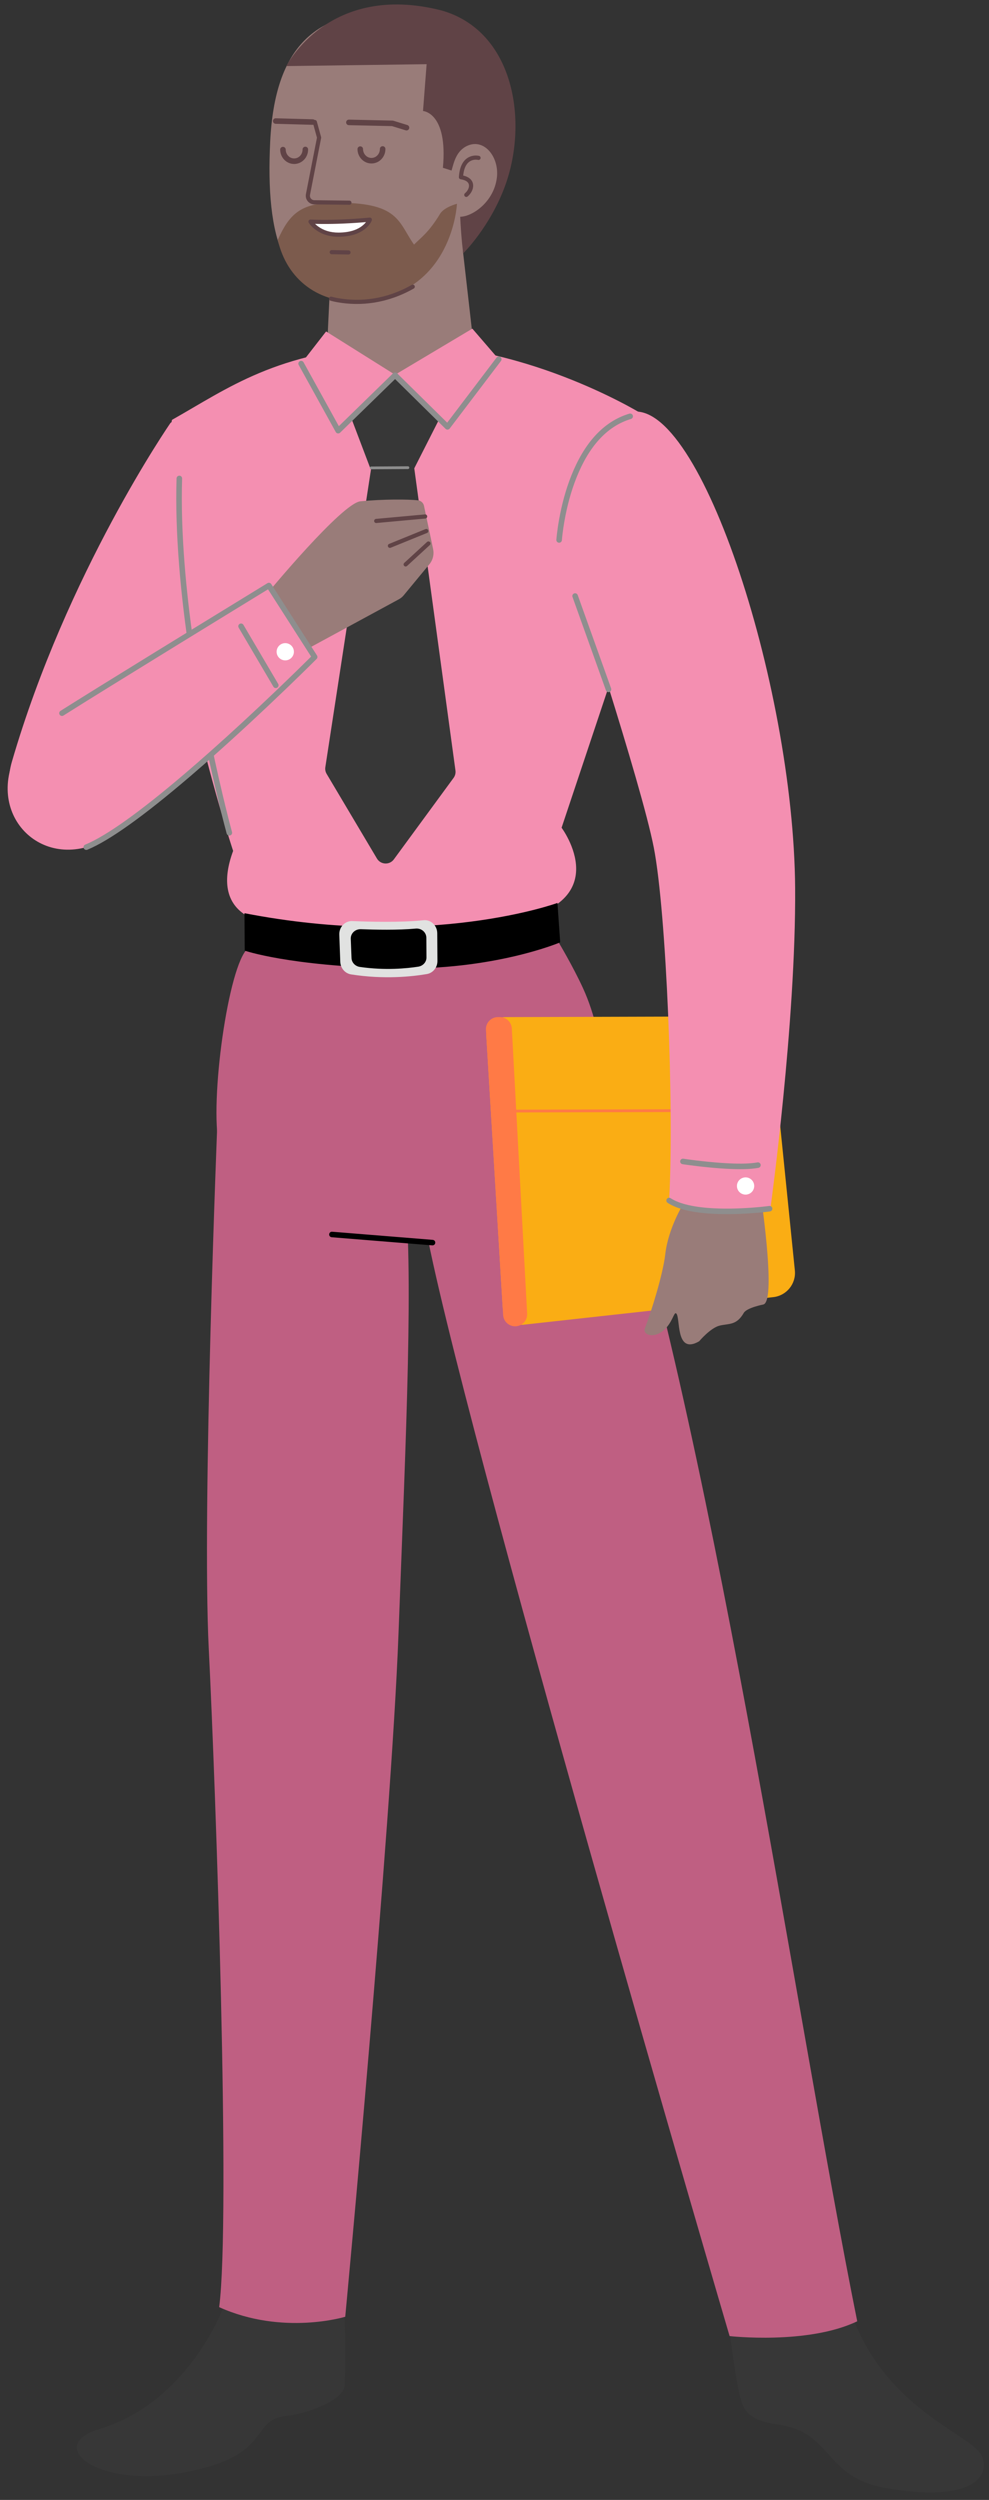 <svg width="129" height="326" viewBox="0 0 129 326" fill="none" xmlns="http://www.w3.org/2000/svg">
<rect x="0" y="0" width="129" height="326" fill="#333333" stroke="none"/>
<g clip-path="url(#clip0_2_1640)">
<path fill-rule="evenodd" clip-rule="evenodd" d="M29.201 300.716C29.201 300.716 24.729 313.227 12.936 316.761C5.214 319.075 13.808 325.636 27.364 321.616C35.092 319.324 32.995 315.469 37.372 315.043C39.909 314.796 44.888 313.002 44.953 311.062C45.066 307.672 45.06 306.722 44.97 302.784C44.867 298.253 33.545 295.124 29.201 300.716Z" fill="#373737"/>
<path fill-rule="evenodd" clip-rule="evenodd" d="M95.161 304.025C95.161 304.025 95.925 310.018 96.437 312.151C96.948 314.284 97.477 315.602 101.556 316.185C108.661 317.202 107.384 322.994 115.464 324.434C126.478 326.396 129.281 323.059 128.069 320.284C126.856 317.51 116.419 314.665 111.543 302.997C108.524 295.771 95.161 304.025 95.161 304.025Z" fill="#373737"/>
<path fill-rule="evenodd" clip-rule="evenodd" d="M55.352 159.126C55.352 159.126 66.06 128.823 78.913 144.405C92.338 183.442 103.86 263.293 111.813 302.705C105.359 305.789 95.165 304.634 95.165 304.634C95.165 304.634 59.614 183.666 55.352 159.126Z" fill="#BF5F82"/>
<path fill-rule="evenodd" clip-rule="evenodd" d="M56.413 162.041C56.413 162.041 53.594 162.582 50.841 161.467C43.559 158.52 30.143 151.402 28.389 148.242C27.549 141.078 30.277 123.503 32.8 123.486C37.644 123.452 54.036 126.539 60.859 125.202C66.168 124.16 72.864 122.887 72.864 122.887C72.864 122.887 74.712 125.965 76.041 128.854C79.264 135.861 79.12 145.014 79.12 145.014C79.12 145.014 60.001 162.813 56.413 162.041Z" fill="#BF5F82"/>
<path fill-rule="evenodd" clip-rule="evenodd" d="M30.409 110.96C30.409 110.96 18.316 74.652 22.433 54.752C29.741 50.637 36.05 45.811 50.893 45.008C67.609 44.105 83.552 53.873 83.552 53.873L81.321 83.776L73.25 107.94C73.25 107.94 80.832 118.071 65.716 120.289C55.188 121.834 39.014 123.288 32.299 119.489C29.373 117.834 29.012 114.733 30.409 110.96Z" fill="#F48FB1"/>
<path fill-rule="evenodd" clip-rule="evenodd" d="M22.232 55.16C22.232 55.16 8.713 74.696 1.547 99.346C-0.603 106.743 7.143 111.925 14.024 108.701C20.904 105.477 36.648 68.768 37.575 64.822C39.383 57.127 29.627 49.283 22.232 55.16Z" fill="#F48FB1"/>
<path fill-rule="evenodd" clip-rule="evenodd" d="M42.709 44.282L43.235 33.348L59.856 28.14L61.616 43.563C61.616 43.563 53.511 62.428 42.709 44.282Z" fill="#997C79"/>
<path fill-rule="evenodd" clip-rule="evenodd" d="M65.779 20.417C63.869 32.949 55.135 38.568 46.788 38.956C36.838 39.418 34.642 30.87 35.241 18.496C35.85 5.931 41.27 1.664 50.625 1.405C60.377 1.135 67.713 7.724 65.779 20.417Z" fill="#997C79"/>
<path fill-rule="evenodd" clip-rule="evenodd" d="M58.898 22.239C59.192 21.261 59.476 19.621 61.05 18.971C63.218 18.075 65.124 20.524 64.812 23.149C64.435 26.331 61.617 28.255 60.024 28.265C60.18 31.382 60.42 33.038 60.42 33.038C60.42 33.038 63.935 29.587 65.891 24.208C68.942 15.817 67.055 4.066 57.608 1.367C42.846 -2.401 37.35 8.617 37.35 8.617L55.646 8.37L55.176 14.475C55.176 14.475 58.437 14.657 57.771 21.881L58.898 22.239Z" fill="#604346"/>
<path d="M45.517 15.6L51.205 15.726L51.304 15.742L53.129 16.305C53.319 16.364 53.426 16.566 53.367 16.757C53.313 16.931 53.138 17.036 52.963 17.006L52.915 16.995L51.137 16.447L45.501 16.322C45.318 16.318 45.169 16.179 45.149 16.002L45.147 15.953C45.151 15.77 45.291 15.622 45.468 15.602L45.517 15.6Z" fill="#604346"/>
<path fill-rule="evenodd" clip-rule="evenodd" d="M54.003 31.897C51.908 28.935 52.094 26.29 43.437 26.448C39.225 26.525 37.742 27.909 36.236 31.274C37.391 36.453 41.63 39.718 47.255 39.284C59.071 38.372 59.605 26.573 59.605 26.573C59.605 26.573 57.94 26.998 57.402 27.883C55.916 30.329 54.948 30.942 54.003 31.897Z" fill="#7C5B4D"/>
<path fill-rule="evenodd" clip-rule="evenodd" d="M40.499 28.897C40.499 28.897 43.557 29.081 48.24 28.644C48.24 28.644 47.553 30.58 44.178 30.602C41.53 30.619 40.499 28.897 40.499 28.897Z" fill="white"/>
<path d="M48.214 28.374C45.426 28.634 43.038 28.7 41.196 28.652L40.634 28.633C40.584 28.631 40.545 28.629 40.516 28.627C40.298 28.614 40.155 28.849 40.266 29.036C40.411 29.278 40.708 29.625 41.176 29.968C41.959 30.541 42.956 30.881 44.18 30.873C45.709 30.863 46.844 30.477 47.636 29.833C48.129 29.431 48.393 29.023 48.495 28.734C48.561 28.548 48.411 28.356 48.214 28.374ZM47.737 28.96L47.723 28.98C47.607 29.127 47.465 29.273 47.293 29.413C46.6 29.977 45.585 30.322 44.176 30.331C43.073 30.338 42.188 30.037 41.497 29.531L41.36 29.426C41.271 29.355 41.19 29.282 41.114 29.209L41.096 29.191L41.417 29.199C43.007 29.231 44.972 29.182 47.23 29.003L47.737 28.96Z" fill="#604346"/>
<path d="M40.992 15.653C41.123 15.617 41.257 15.682 41.311 15.801L41.326 15.842L41.882 17.873C41.89 17.9 41.893 17.927 41.892 17.955L41.887 17.996L40.436 25.415C40.37 25.753 40.609 26.069 40.944 26.106L41.004 26.11L45.58 26.163C45.729 26.165 45.849 26.288 45.848 26.438C45.846 26.572 45.746 26.683 45.617 26.702L45.573 26.705L40.998 26.652C40.319 26.644 39.807 26.046 39.892 25.385L39.903 25.311L41.342 17.955L40.802 15.986C40.767 15.856 40.832 15.722 40.951 15.668L40.992 15.653Z" fill="#604346"/>
<path fill-rule="evenodd" clip-rule="evenodd" d="M42.536 43.223L39.278 47.417L44.142 56.34L51.529 48.869L42.536 43.223Z" fill="#F48FB1"/>
<path fill-rule="evenodd" clip-rule="evenodd" d="M51.529 48.869L61.612 42.857L65.055 46.852L58.369 55.663L51.529 48.869Z" fill="#F48FB1"/>
<path fill-rule="evenodd" clip-rule="evenodd" d="M45.896 54.727L51.532 48.928L57.242 54.755L53.992 61.156L48.32 61.118L45.896 54.727Z" fill="#373737"/>
<path fill-rule="evenodd" clip-rule="evenodd" d="M48.421 61.016L54.023 60.98L59.408 100.481C59.453 100.819 59.366 101.163 59.164 101.438L51.373 112.065C50.813 112.829 49.652 112.774 49.167 111.959L42.604 100.916C42.448 100.653 42.388 100.345 42.435 100.042L48.421 61.016Z" fill="#373737"/>
<path fill-rule="evenodd" clip-rule="evenodd" d="M31.889 119.085L31.921 123.966C31.921 123.966 37.638 125.962 51.291 126.281C64.426 126.587 73.068 122.885 73.068 122.885L72.711 117.747C72.711 117.747 56.164 123.808 31.889 119.085Z" fill="black"/>
<path fill-rule="evenodd" clip-rule="evenodd" d="M28.373 145.857C28.373 145.857 45.877 144.437 52.709 153.932C53.981 165.847 52.989 186.166 51.975 213.122C51.018 238.568 45.031 302.113 45.031 302.113C45.031 302.113 36.897 304.606 28.587 300.86C30.105 289.324 28.147 233.297 27.231 215.021C26.316 196.743 28.373 145.857 28.373 145.857Z" fill="#BF5F82"/>
<path d="M23.403 62.03C23.603 62.037 23.76 62.203 23.754 62.403C23.648 65.868 23.765 69.636 24.085 73.661C24.601 80.147 25.618 87.076 26.99 94.133C27.662 97.588 28.378 100.867 29.098 103.88L29.4 105.131C29.531 105.663 29.656 106.164 29.775 106.634L30.029 107.62L30.264 108.502C30.317 108.695 30.204 108.893 30.011 108.946C29.818 108.999 29.619 108.886 29.566 108.694L29.283 107.626L29.145 107.091C28.957 106.357 28.754 105.54 28.538 104.648C27.768 101.463 26.998 97.967 26.279 94.27C24.903 87.189 23.881 80.234 23.364 73.718C23.042 69.668 22.924 65.874 23.03 62.381C23.037 62.181 23.203 62.025 23.403 62.03Z" fill="#8E8E8E"/>
<path d="M43.271 32.612L45.461 32.648C45.611 32.65 45.73 32.773 45.728 32.923C45.726 33.057 45.625 33.167 45.496 33.186L45.452 33.189L43.263 33.154C43.113 33.151 42.993 33.028 42.996 32.879C42.998 32.744 43.098 32.634 43.227 32.615L43.271 32.612Z" fill="#604346"/>
<path d="M64.767 46.634C64.887 46.475 65.114 46.444 65.274 46.565C65.418 46.674 65.457 46.871 65.373 47.026L65.344 47.07L58.658 55.882C58.537 56.041 58.312 56.07 58.156 55.956L58.115 55.921L51.531 49.433L44.363 56.421C44.204 56.576 43.949 56.551 43.821 56.38L43.794 56.337L38.962 47.592C38.865 47.417 38.929 47.197 39.104 47.101C39.264 47.013 39.462 47.059 39.569 47.202L39.595 47.243L44.197 55.573L51.279 48.669C51.408 48.544 51.606 48.533 51.746 48.636L51.786 48.67L58.33 55.117L64.767 46.634Z" fill="#8E8E8E"/>
<path d="M53.207 60.804C53.307 60.803 53.388 60.884 53.389 60.983C53.389 61.071 53.328 61.144 53.245 61.161L53.209 61.165L48.422 61.196C48.322 61.197 48.24 61.117 48.24 61.017C48.239 60.929 48.301 60.856 48.383 60.839L48.419 60.835L53.207 60.804Z" fill="#8E8E8E"/>
<path fill-rule="evenodd" clip-rule="evenodd" d="M44.384 125.43L44.255 121.886C44.218 120.888 45 120.07 45.957 120.111C48.252 120.207 52.306 120.31 55.239 120.001C56.197 119.9 57.026 120.69 57.033 121.695L57.057 125.318C57.062 126.165 56.475 126.884 55.673 127.021C53.768 127.345 50.092 127.746 45.791 127.065C45.009 126.941 44.414 126.255 44.384 125.43Z" fill="#E1E2E1"/>
<path fill-rule="evenodd" clip-rule="evenodd" d="M45.85 124.935L45.752 122.428C45.724 121.722 46.328 121.143 47.067 121.172C48.837 121.239 51.965 121.309 54.226 121.09C54.967 121.018 55.606 121.577 55.611 122.287L55.627 124.85C55.632 125.45 55.178 125.959 54.559 126.056C53.09 126.285 50.252 126.571 46.936 126.091C46.331 126.004 45.873 125.519 45.85 124.935Z" fill="black"/>
<path d="M35.974 15.423L40.803 15.555C41.002 15.56 41.16 15.726 41.154 15.926C41.149 16.108 41.009 16.256 40.832 16.275L40.783 16.277L35.954 16.145C35.755 16.139 35.597 15.973 35.603 15.774C35.608 15.591 35.748 15.444 35.925 15.425L35.974 15.423Z" fill="#604346"/>
<path d="M53.701 37.153C53.831 37.079 53.997 37.124 54.071 37.255C54.145 37.385 54.1 37.55 53.97 37.624C50.532 39.579 47.053 39.951 44.029 39.418C43.773 39.372 43.546 39.324 43.35 39.275L43.175 39.229C43.144 39.221 43.12 39.214 43.102 39.208C42.959 39.163 42.879 39.011 42.924 38.869C42.969 38.726 43.121 38.646 43.264 38.691L43.368 38.721C43.4 38.729 43.438 38.739 43.481 38.75C43.665 38.795 43.88 38.841 44.123 38.884C47.033 39.397 50.386 39.038 53.701 37.153Z" fill="#604346"/>
<path d="M61.141 20.502C61.551 20.29 61.979 20.248 62.361 20.303L62.454 20.319C62.466 20.321 62.476 20.324 62.485 20.326C62.63 20.363 62.718 20.51 62.682 20.655C62.649 20.785 62.526 20.87 62.396 20.859L62.284 20.839C62.004 20.799 61.686 20.83 61.391 20.983C60.883 21.246 60.532 21.826 60.421 22.841L60.416 22.89L60.495 22.909C61.185 23.086 61.602 23.469 61.697 23.992L61.709 24.072C61.773 24.612 61.482 25.209 60.996 25.619C60.881 25.716 60.71 25.701 60.613 25.587C60.517 25.473 60.531 25.302 60.645 25.205C61.002 24.904 61.211 24.477 61.17 24.135C61.126 23.761 60.79 23.483 60.086 23.38C59.947 23.359 59.846 23.236 59.855 23.095C59.938 21.724 60.403 20.884 61.141 20.502Z" fill="#604346"/>
<path fill-rule="evenodd" clip-rule="evenodd" d="M100.86 169.152L68.275 172.748C66.885 172.902 65.651 171.863 65.567 170.47L63.44 135.222C63.356 133.821 64.468 132.639 65.872 132.635L97.431 132.539C99.069 132.534 100.444 133.77 100.608 135.397L103.678 165.673C103.854 167.408 102.596 168.961 100.86 169.152Z" fill="#FAAD14"/>
<path fill-rule="evenodd" clip-rule="evenodd" d="M64.939 132.632L65.184 132.631C66.021 132.625 66.715 133.277 66.76 134.112L68.759 171.306C68.806 172.172 68.139 172.911 67.272 172.953C66.412 172.996 65.679 172.341 65.627 171.484L63.384 134.292C63.33 133.396 64.041 132.638 64.939 132.632Z" fill="#FF7A46"/>
<path d="M101.122 144.62C101.222 144.62 101.303 144.701 101.303 144.8C101.303 144.888 101.241 144.961 101.159 144.978L101.123 144.981L67.508 145.067L64.564 145.086C64.465 145.086 64.383 145.006 64.382 144.906C64.382 144.819 64.443 144.746 64.526 144.728L64.562 144.724L67.506 144.706L101.122 144.62Z" fill="#FF7A46"/>
<path fill-rule="evenodd" clip-rule="evenodd" d="M97.012 171.209C96.072 172.842 95.12 172.577 93.899 172.856C92.678 173.135 91.196 174.907 91.196 174.907C88.016 176.758 88.798 171.669 88.184 171.266C87.877 171.065 87.709 172.598 86.434 173.582C85.158 174.567 83.785 174.048 84.122 173.191C84.924 171.151 86.477 166.173 86.776 163.546C87.161 160.154 89.11 157.023 89.11 157.023C91.468 152.239 99.078 154.789 99.078 154.789C99.078 154.789 101.348 169.553 99.586 170.107C99.586 170.107 97.407 170.523 97.012 171.209Z" fill="#997C79"/>
<path fill-rule="evenodd" clip-rule="evenodd" d="M74.567 74.592C74.567 74.592 70.405 58.229 81.787 53.884C90.797 50.445 103.539 89.003 103.714 115.847C103.827 133.334 100.521 157.356 100.521 157.356C100.521 157.356 92.603 159.168 87.277 156.553C87.946 144.686 86.927 119.004 85.28 110.536C83.632 102.068 74.567 74.592 74.567 74.592Z" fill="#F48FB1"/>
<path d="M74.893 77.383C75.066 77.322 75.254 77.399 75.336 77.556L75.355 77.602L79.713 89.776C79.78 89.964 79.682 90.17 79.494 90.237C79.321 90.299 79.133 90.222 79.051 90.064L79.031 90.019L74.674 77.845C74.607 77.657 74.705 77.45 74.893 77.383Z" fill="#8E8E8E"/>
<path d="M82.093 53.942C82.285 53.885 82.487 53.993 82.544 54.185C82.601 54.376 82.493 54.577 82.301 54.634C79.099 55.593 76.771 58.32 75.191 62.29C74.482 64.072 73.973 65.984 73.632 67.898C73.53 68.472 73.449 69.011 73.388 69.504L73.359 69.747C73.342 69.893 73.328 70.026 73.316 70.146L73.291 70.44C73.277 70.639 73.105 70.789 72.905 70.775C72.706 70.762 72.555 70.59 72.569 70.391L72.585 70.197L72.609 69.948C72.613 69.904 72.618 69.858 72.624 69.81L72.64 69.664C72.706 69.093 72.798 68.456 72.92 67.771C73.268 65.813 73.79 63.855 74.518 62.023C76.172 57.868 78.641 54.975 82.093 53.942Z" fill="#8E8E8E"/>
<path d="M86.974 156.356C87.083 156.189 87.307 156.142 87.475 156.25C88.658 157.019 90.63 157.443 93.16 157.569C94.93 157.656 96.83 157.593 98.684 157.434L99.114 157.395C99.253 157.382 99.387 157.369 99.516 157.356L100.058 157.296C100.184 157.281 100.277 157.269 100.333 157.261C100.531 157.235 100.713 157.373 100.74 157.571C100.767 157.768 100.628 157.95 100.43 157.977L100.144 158.013L99.971 158.033C99.607 158.074 99.195 158.115 98.746 158.154C96.862 158.315 94.931 158.379 93.124 158.29C90.477 158.159 88.397 157.712 87.08 156.856C86.912 156.747 86.865 156.523 86.974 156.356Z" fill="#8E8E8E"/>
<path d="M89.133 151.1L89.561 151.162L89.836 151.2C90.391 151.275 90.996 151.351 91.632 151.421C92.685 151.537 93.714 151.628 94.678 151.683L95.149 151.707C96.689 151.778 97.939 151.742 98.793 151.581C98.99 151.544 99.179 151.673 99.216 151.869C99.253 152.065 99.124 152.254 98.927 152.291C97.915 152.482 96.449 152.508 94.637 152.404C93.658 152.348 92.617 152.256 91.552 152.139L90.921 152.066C90.612 152.029 90.311 151.992 90.023 151.954L89.46 151.877L89.023 151.814C88.826 151.784 88.69 151.6 88.721 151.402C88.748 151.222 88.906 151.093 89.084 151.096L89.133 151.1Z" fill="#8E8E8E"/>
<path fill-rule="evenodd" clip-rule="evenodd" d="M98.375 154.651C98.379 155.272 97.877 155.779 97.255 155.782C96.634 155.787 96.126 155.286 96.122 154.665C96.118 154.044 96.618 153.538 97.242 153.533C97.863 153.53 98.371 154.029 98.375 154.651Z" fill="white"/>
<path d="M43.325 160.622L56.442 161.681C56.642 161.697 56.79 161.871 56.774 162.07C56.759 162.252 56.611 162.392 56.433 162.402L56.384 162.401L43.266 161.341C43.067 161.325 42.919 161.151 42.935 160.952C42.95 160.77 43.097 160.63 43.275 160.621L43.325 160.622Z" fill="black"/>
<path d="M49.909 19.064C50.109 19.063 50.272 19.224 50.273 19.423C50.28 20.46 49.473 21.312 48.464 21.318C47.454 21.325 46.637 20.483 46.629 19.446C46.628 19.247 46.789 19.084 46.989 19.083C47.188 19.081 47.352 19.242 47.353 19.441C47.357 20.087 47.856 20.6 48.459 20.596C49.062 20.592 49.554 20.072 49.55 19.427C49.549 19.228 49.71 19.065 49.909 19.064Z" fill="#604346"/>
<path d="M39.824 19.129C40.024 19.128 40.187 19.289 40.188 19.488C40.195 20.525 39.388 21.377 38.379 21.384C37.369 21.39 36.552 20.549 36.545 19.512C36.544 19.312 36.704 19.15 36.904 19.148C37.104 19.147 37.267 19.307 37.269 19.507C37.273 20.152 37.772 20.665 38.374 20.661C38.977 20.658 39.469 20.138 39.465 19.493C39.463 19.294 39.624 19.131 39.824 19.129Z" fill="#604346"/>
<path fill-rule="evenodd" clip-rule="evenodd" d="M34.873 77.382C34.873 77.382 44.6 65.607 47.018 65.371C50.005 65.081 53.243 65.104 54.51 65.242C54.903 65.284 55.222 65.575 55.303 65.96L56.495 71.614C56.631 72.26 56.487 72.935 56.097 73.469L52.658 77.63C52.486 77.839 52.276 78.012 52.038 78.141L40.017 84.662C40.017 84.662 35.094 80.21 34.873 77.382Z" fill="#997C79"/>
<path d="M55.428 67.081C55.577 67.067 55.709 67.177 55.723 67.326C55.735 67.46 55.647 67.58 55.521 67.613L55.477 67.62L49.097 68.204C48.948 68.218 48.816 68.108 48.802 67.959C48.79 67.825 48.878 67.704 49.004 67.672L49.048 67.664L55.428 67.081Z" fill="#604346"/>
<path d="M55.499 68.996C55.638 68.94 55.796 69.007 55.853 69.145C55.904 69.27 55.855 69.41 55.743 69.478L55.704 69.498L50.962 71.427C50.823 71.484 50.665 71.417 50.608 71.279C50.558 71.154 50.606 71.013 50.718 70.945L50.757 70.926L55.499 68.996Z" fill="#604346"/>
<path d="M55.699 70.673C55.809 70.572 55.981 70.579 56.082 70.689C56.173 70.787 56.177 70.933 56.099 71.036L56.067 71.072L53.096 73.803C52.986 73.904 52.814 73.897 52.713 73.787C52.623 73.689 52.618 73.543 52.696 73.441L52.729 73.404L55.699 70.673Z" fill="#604346"/>
<path fill-rule="evenodd" clip-rule="evenodd" d="M4.09 95.377L35.278 76.354L41.042 85.672C41.042 85.672 19.205 108.302 11.255 110.474C3.306 112.645 -3.023 103.637 4.09 95.377Z" fill="#F48FB1"/>
<path d="M35.347 76.119L35.379 76.161L41.348 85.478C41.439 85.62 41.419 85.807 41.299 85.927L40.35 86.867L39.378 87.821C38.811 88.374 38.206 88.961 37.569 89.575L37.247 89.884C34.158 92.85 30.968 95.817 27.846 98.587C26.934 99.397 26.039 100.179 25.164 100.93L24.642 101.378C18.89 106.287 14.337 109.596 11.394 110.808C11.209 110.884 10.998 110.796 10.921 110.611C10.845 110.427 10.933 110.216 11.118 110.14C13.921 108.986 18.333 105.793 23.897 101.063L24.172 100.829C25.208 99.945 26.274 99.016 27.366 98.047C30.168 95.561 33.027 92.914 35.818 90.251L36.745 89.363C37.393 88.742 38.008 88.147 38.586 87.583L40.257 85.943L40.581 85.621L34.96 76.849L30.742 79.433C28.199 80.992 25.656 82.553 23.208 84.059L14.457 89.456C11.778 91.115 9.679 92.423 8.28 93.309C8.111 93.416 7.887 93.366 7.78 93.198C7.673 93.029 7.723 92.806 7.892 92.699L10.145 91.285C10.966 90.772 11.897 90.193 12.93 89.552L20.416 84.928L26.141 81.409L34.885 76.048C35.038 75.954 35.233 75.988 35.347 76.119Z" fill="#8E8E8E"/>
<path fill-rule="evenodd" clip-rule="evenodd" d="M38.334 84.984C38.339 85.605 37.837 86.112 37.215 86.116C36.593 86.12 36.085 85.62 36.081 84.998C36.078 84.377 36.578 83.871 37.2 83.867C37.823 83.863 38.33 84.363 38.334 84.984Z" fill="white"/>
<path d="M31.258 81.356C31.416 81.263 31.615 81.303 31.725 81.443L31.753 81.484L36.285 89.183C36.387 89.355 36.329 89.576 36.157 89.677C35.999 89.77 35.799 89.729 35.689 89.589L35.661 89.549L31.129 81.85C31.028 81.678 31.085 81.457 31.258 81.356Z" fill="#8E8E8E"/>
</g>
<defs>
<clipPath id="clip0_2_1640">
<rect width="129" height="326" fill="white"/>
</clipPath>
</defs>
</svg>

